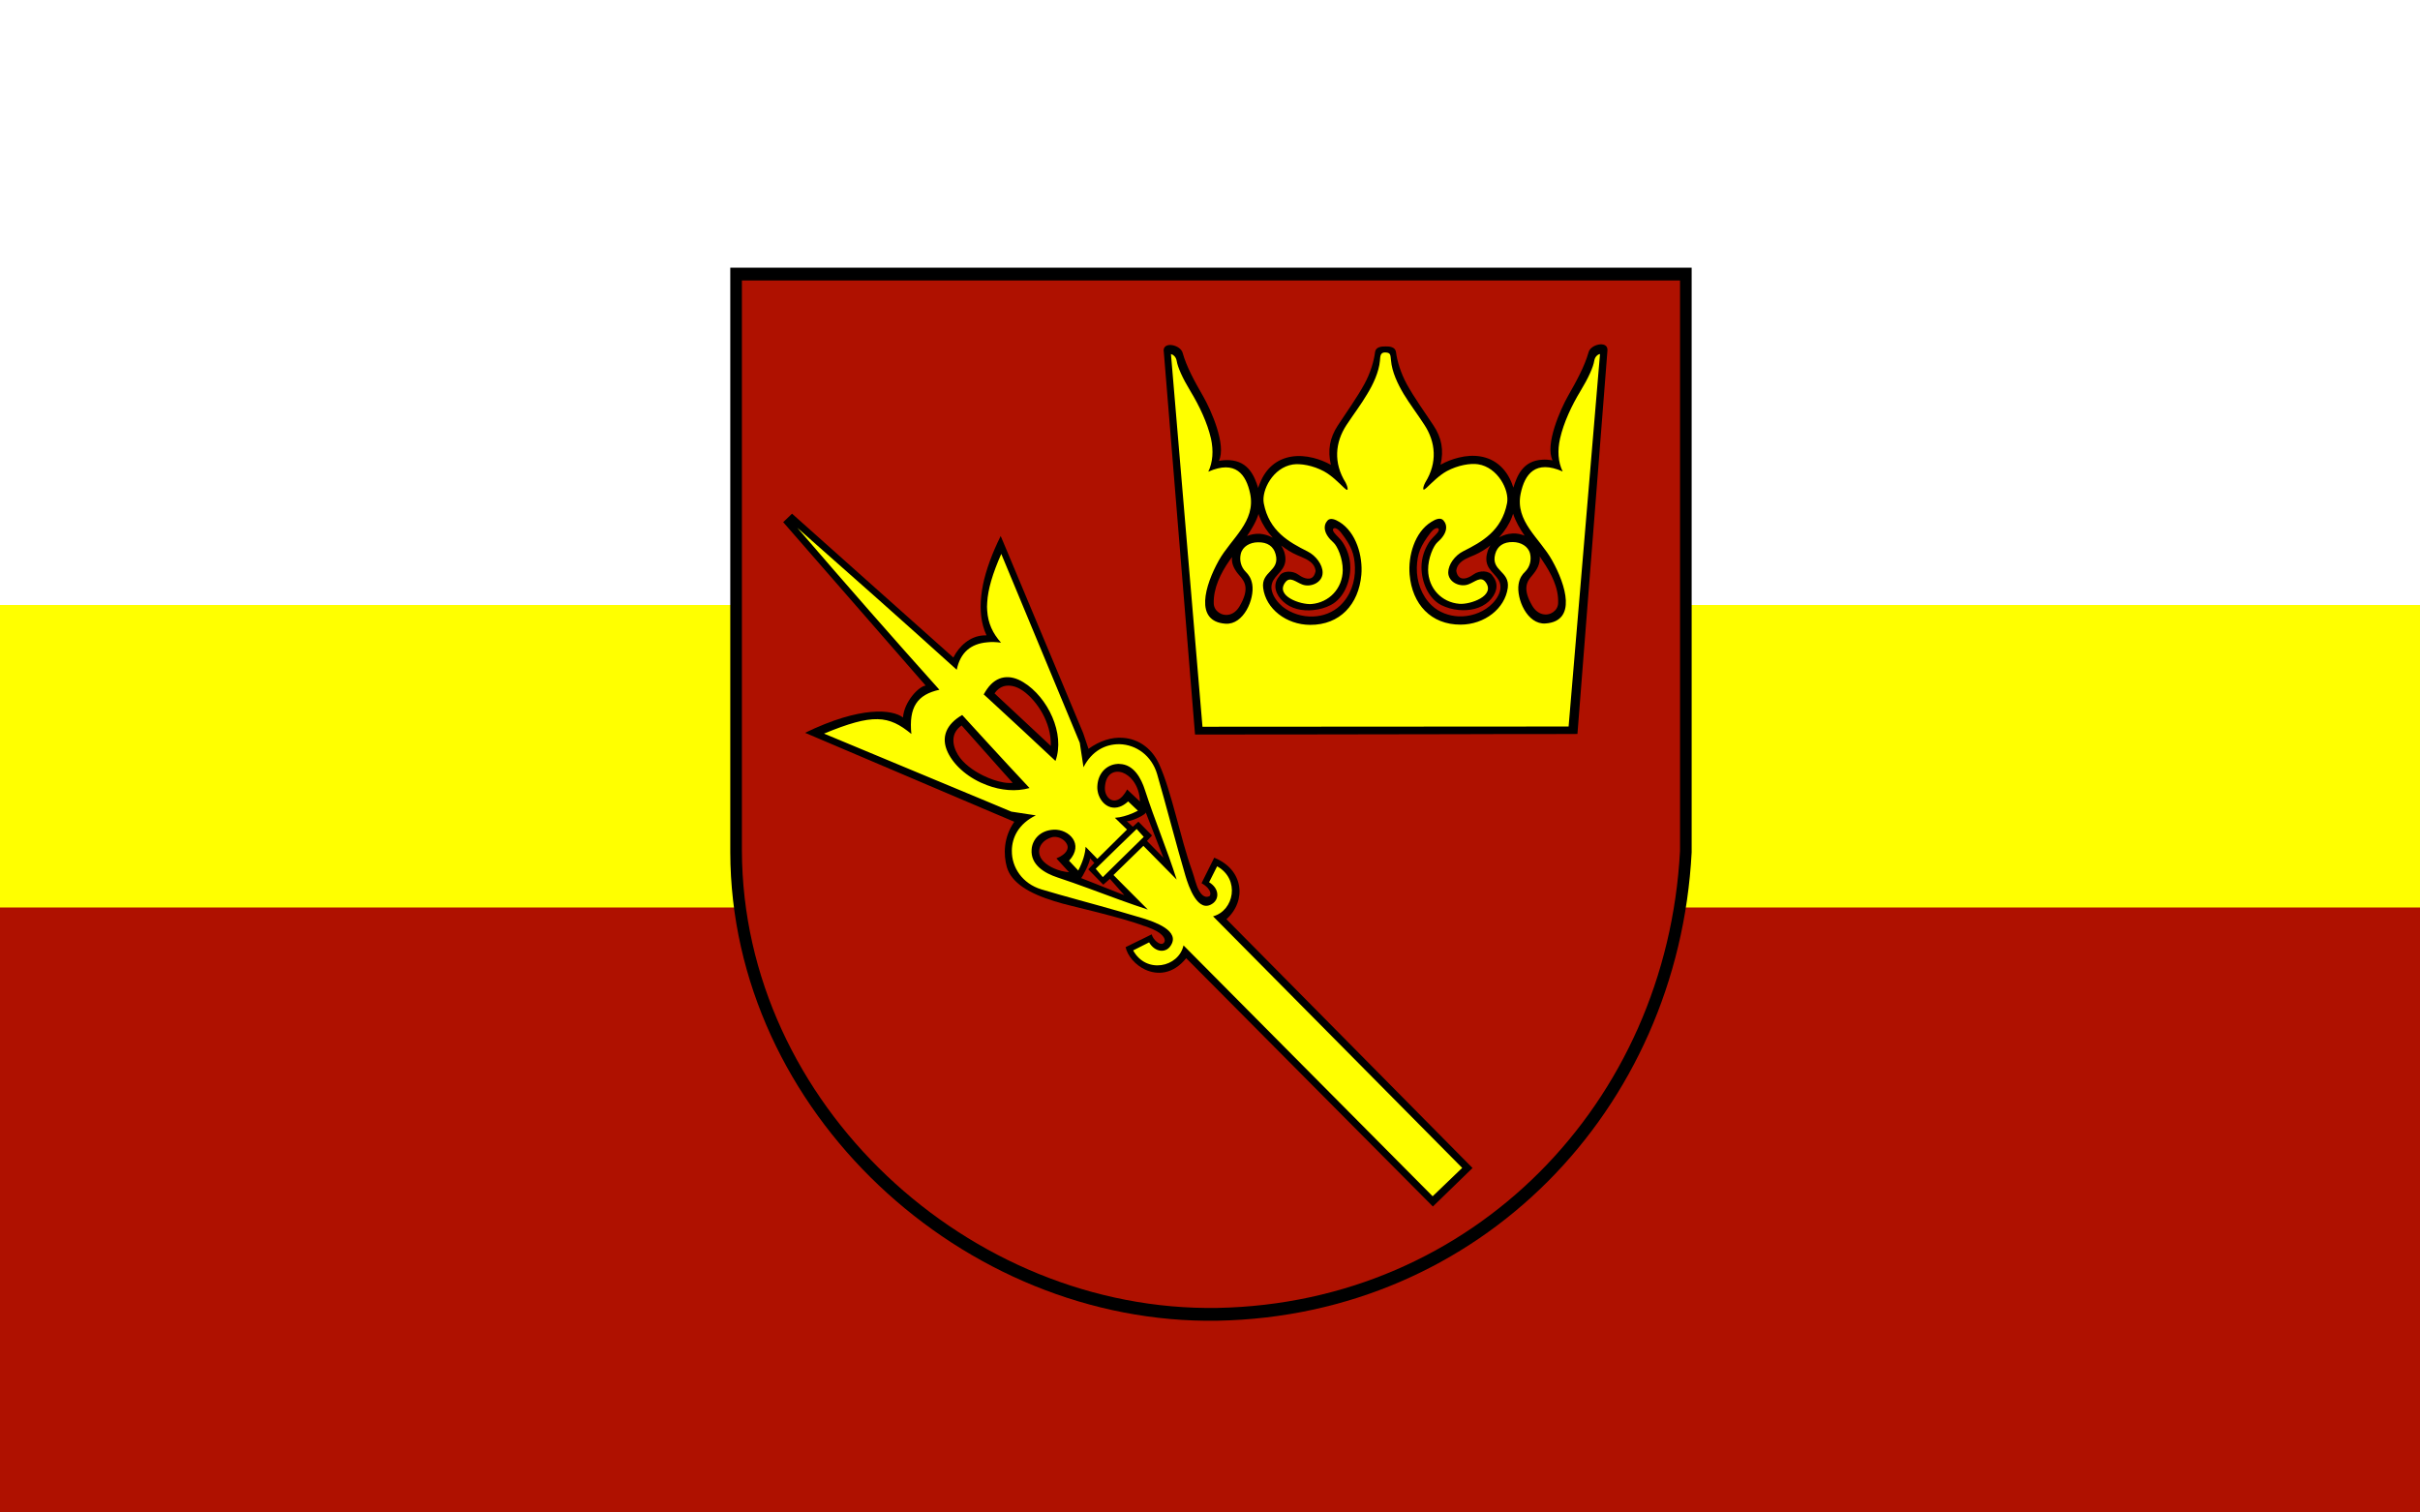 <?xml version="1.0" encoding="UTF-8" standalone="no"?>
<!-- Created with Inkscape (http://www.inkscape.org/) -->
<svg
   xmlns:dc="http://purl.org/dc/elements/1.1/"
   xmlns:cc="http://web.resource.org/cc/"
   xmlns:rdf="http://www.w3.org/1999/02/22-rdf-syntax-ns#"
   xmlns:svg="http://www.w3.org/2000/svg"
   xmlns="http://www.w3.org/2000/svg"
   xmlns:sodipodi="http://sodipodi.sourceforge.net/DTD/sodipodi-0.dtd"
   xmlns:inkscape="http://www.inkscape.org/namespaces/inkscape"
   height="500"
   width="800"
   id="svg2"
   sodipodi:version="0.32"
   inkscape:version="0.45.1"
   version="1.0"
   sodipodi:docbase="C:\Users\Mistrz\Desktop"
   sodipodi:docname="POL powiat nowotarski flag.svg"
   inkscape:output_extension="org.inkscape.output.svg.inkscape">
  <rect width="100%" height="100%" fill="#808080" stroke="none"/>
  <defs
     id="defs4">
    <marker
       markerUnits="strokeWidth"
       refX="0"
       refY="5"
       markerWidth="4"
       markerHeight="3"
       orient="auto"
       viewBox="0 0 10 10"
       id="ArrowEnd">
      <path
         d="M 0,0 L 10,5 L 0,10 L 0,0 z "
         id="path7" />
    </marker>
    <marker
       markerUnits="strokeWidth"
       refX="10"
       refY="5"
       markerWidth="4"
       markerHeight="3"
       orient="auto"
       viewBox="0 0 10 10"
       id="ArrowStart">
      <path
         d="M 10,0 L 0,5 L 10,10 L 10,0 z "
         id="path10" />
    </marker>
    <marker
       orient="auto"
       markerHeight="3"
       markerWidth="4"
       markerUnits="strokeWidth"
       refY="5"
       refX="10"
       viewBox="0 0 10 10"
       id="marker2227">
      <path
         id="path2201"
         d="M 10,0 L 0,5 L 10,10 L 10,0 z " />
    </marker>
    <marker
       orient="auto"
       markerHeight="3"
       markerWidth="4"
       markerUnits="strokeWidth"
       refY="5"
       refX="0"
       viewBox="0 0 10 10"
       id="marker2224">
      <path
         id="path2198"
         d="M 0,0 L 10,5 L 0,10 L 0,0 z " />
    </marker>
  </defs>
  <sodipodi:namedview
     id="base"
     pagecolor="#ffffff"
     bordercolor="#666666"
     borderopacity="1.0"
     inkscape:pageopacity="0.0"
     inkscape:pageshadow="2"
     inkscape:cx="375"
     inkscape:cy="520"
     inkscape:zoom="0.35"
     inkscape:document-units="px"
     inkscape:current-layer="layer1" />
  <g
     inkscape:groupmode="layer"
     inkscape:label="Warstwa 1"
     id="layer1"
     transform="translate(0,-552.362)">
    <g
       id="g2248">
      <rect
         id="rect10394"
         style="fill:#af1100;fill-opacity:1;fill-rule:nonzero;stroke-width:1;stroke-linecap:butt;stroke-linejoin:miter;stroke-miterlimit:4;stroke-dasharray:none;stroke-dashoffset:0;stroke-opacity:1"
         y="802.362"
         x="0"
         height="250"
         width="800" />
      <rect
         id="rect10396"
         style="fill:#ffffff;fill-opacity:1;fill-rule:nonzero;stroke-width:1;stroke-linecap:butt;stroke-linejoin:miter;stroke-miterlimit:4;stroke-dasharray:none;stroke-dashoffset:0;stroke-opacity:1"
         y="552.362"
         x="0"
         height="250"
         width="800" />
      <rect
         id="rect10398"
         style="fill:#ffff00;fill-opacity:1;fill-rule:nonzero;stroke-width:1;stroke-linecap:butt;stroke-linejoin:miter;stroke-miterlimit:4;stroke-dasharray:none;stroke-dashoffset:0;stroke-opacity:1"
         y="752.362"
         x="0"
         height="100"
         width="800" />
      <g
         transform="matrix(0.534,0,0,0.534,241.414,640.857)"
         id="g2230">
        <g
           id="g2203" />
        <g
           id="g2205">
          <g
             id="g2207">
            <path
               style="fill:#000000;fill-rule:evenodd;stroke:none"
               d="M 0,0 L 595.152,0 L 595.152,361.944 C 586.8,521.784 463.824,648.792 301.68,651.888 C 144.144,654.552 0.432,522.36 0,361.944 L 0,0 z "
               id="path2209" />
            <path
               style="fill:#af1100;fill-rule:evenodd;stroke:none"
               d="M 7.2,7.92 L 587.952,7.92 L 587.952,361.008 C 579.744,517.032 459.792,640.944 301.608,643.968 C 147.888,646.56 7.704,517.608 7.2,361.008 L 7.2,7.92 z "
               id="path2211" />
            <path
               style="fill:#000000;fill-rule:evenodd;stroke:none"
               d="M 502.704,288.72 L 524.448,288.648 L 543.024,51.264 C 543.024,51.192 543.024,51.192 543.024,51.12 L 543.024,50.616 C 542.808,45.144 532.656,47.448 531.36,52.272 C 528.912,60.984 523.944,70.056 518.688,79.272 C 513.864,87.696 504.216,109.656 509.04,119.232 C 506.664,118.872 504.576,118.728 502.704,118.872 L 502.704,181.152 C 508.248,189.36 512.856,198 512.496,207.648 C 512.352,212.328 507.528,215.712 502.704,214.416 L 502.704,288.72 z M 483.84,288.72 L 502.704,288.72 L 502.704,214.416 C 500.472,213.84 498.24,212.256 496.512,209.376 C 490.104,198.504 493.344,194.04 496.368,190.584 C 499.392,186.984 501.408,183.6 501.12,178.776 C 501.624,179.568 502.128,180.36 502.704,181.152 L 502.704,118.872 C 490.608,119.448 487.008,129.024 484.776,136.152 C 484.488,135.216 484.2,134.352 483.84,133.488 L 483.84,154.512 C 484.128,153.792 484.416,153 484.632,152.28 C 486.144,157.104 488.88,161.712 491.76,165.888 C 489.384,164.952 487.08,164.448 484.488,164.52 C 484.272,164.52 484.056,164.52 483.84,164.592 L 483.84,288.72 z M 476.352,288.72 L 483.84,288.72 L 483.84,164.592 C 481.176,164.736 478.728,165.528 476.352,166.752 L 476.352,194.904 C 477,196.776 476.928,198.792 476.352,200.664 L 476.352,288.72 L 476.352,288.72 z M 483.84,133.488 L 483.84,154.512 C 482.184,158.832 479.52,162.864 476.352,166.464 L 476.352,122.472 C 479.376,125.136 481.968,128.736 483.84,133.488 z M 450.936,288.792 L 476.352,288.72 L 476.352,200.664 C 475.272,204.192 472.608,207.432 469.944,209.592 C 464.616,213.984 457.704,216.072 450.936,215.856 L 450.936,288.792 L 450.936,288.792 z M 476.352,122.472 C 469.44,116.352 460.152,115.272 450.936,117.576 L 450.936,183.744 C 453.168,180.72 457.272,179.352 460.8,177.84 C 464.4,176.256 467.568,174.24 470.664,171.864 C 469.872,172.944 469.224,174.24 468.792,175.752 C 465.768,185.472 472.608,188.28 475.632,193.32 C 475.92,193.824 476.136,194.4 476.352,194.904 L 476.352,166.752 C 476.208,166.824 475.992,166.896 475.848,166.968 C 475.992,166.824 476.208,166.608 476.352,166.464 L 476.352,122.472 L 476.352,122.472 z M 450.936,211.896 L 450.936,191.16 C 453.6,194.112 458.424,191.16 460.152,189.864 C 463.824,187.2 470.016,187.344 471.96,190.872 C 476.496,196.272 473.904,202.536 469.584,206.568 C 464.76,211.032 457.704,212.544 450.936,211.896 z M 405.576,48.744 C 403.056,48.744 399.6,49.032 399.168,52.2 C 398.52,57.672 396.288,65.232 392.616,71.928 C 387.864,80.64 381.528,89.352 376.128,97.632 C 371.088,105.336 369.72,113.04 371.808,122.04 C 368.28,120.096 364.608,118.656 360.864,117.72 L 360.864,183.888 C 361.656,184.968 362.16,186.192 362.376,187.776 C 362.016,189.36 361.512,190.512 360.864,191.232 L 360.864,211.968 C 364.752,211.608 368.496,210.528 371.664,208.872 C 379.872,204.696 383.904,194.184 383.832,185.544 C 383.832,179.64 381.96,174.384 379.08,169.992 C 377.568,167.76 375.48,166.104 373.896,164.088 C 371.592,161.208 374.616,159.552 378,163.872 C 384.552,172.368 386.424,177.12 386.712,185.616 C 387,194.184 383.976,203.112 377.568,209.16 C 372.96,213.48 366.984,215.712 360.864,215.928 L 360.864,288.936 L 450.936,288.792 L 450.936,215.856 C 444.816,215.568 438.84,213.408 434.304,209.16 C 427.896,203.112 424.8,194.184 425.016,185.616 C 425.304,177.12 427.104,172.368 433.656,163.872 C 437.04,159.552 440.136,161.136 437.832,164.016 C 436.176,166.032 434.088,167.688 432.576,169.992 C 429.768,174.384 427.896,179.64 427.896,185.544 C 427.896,194.184 431.928,204.624 440.136,208.872 C 443.304,210.456 447.048,211.536 450.936,211.896 L 450.936,191.16 C 450.216,190.44 449.712,189.288 449.424,187.704 C 449.568,186.12 450.144,184.824 450.936,183.744 L 450.936,117.576 C 447.12,118.512 443.304,119.952 439.704,121.968 C 441.792,113.04 440.424,105.336 435.312,97.632 C 429.84,89.352 423.504,80.64 418.752,72 C 415.08,65.232 412.776,57.672 412.128,52.272 C 411.696,49.032 408.168,48.672 405.576,48.744 z M 360.864,117.72 C 351.648,115.416 342.36,116.496 335.448,122.4 L 335.448,166.68 C 335.52,166.824 335.664,167.04 335.808,167.184 C 335.664,167.112 335.52,167.04 335.448,166.968 L 335.448,195.192 C 335.592,194.616 335.88,194.04 336.168,193.536 C 339.12,188.424 345.96,185.616 342.936,175.896 C 342.432,174.456 341.784,173.16 341.064,172.008 C 344.16,174.312 347.328,176.4 350.856,177.912 C 354.456,179.496 358.632,180.864 360.864,183.888 L 360.864,117.72 L 360.864,117.72 z M 335.448,288.936 L 360.864,288.936 L 360.864,215.928 C 354.096,216.216 347.184,214.056 341.856,209.808 C 339.192,207.576 336.456,204.192 335.448,200.664 L 335.448,288.936 L 335.448,288.936 z M 360.864,191.232 L 360.864,211.968 C 354.096,212.688 347.04,211.176 342.288,206.712 C 337.896,202.68 335.304,196.416 339.768,191.088 C 341.712,187.488 347.976,187.344 351.648,190.008 C 353.376,191.304 358.2,194.184 360.864,191.232 z M 335.448,122.4 C 332.352,125.064 329.76,128.664 327.888,133.416 L 327.888,154.872 C 329.616,159.264 332.28,163.152 335.448,166.68 L 335.448,122.4 L 335.448,122.4 z M 327.888,288.936 L 327.888,164.736 C 330.48,164.952 333.072,165.672 335.448,166.968 L 335.448,195.192 C 334.8,196.992 334.872,198.864 335.448,200.664 L 335.448,288.936 L 327.888,288.936 z M 327.888,133.416 C 327.456,134.352 327.096,135.288 326.808,136.368 C 324.576,129.312 320.976,119.88 309.096,119.16 L 309.096,181.224 C 309.6,180.504 310.104,179.784 310.608,179.136 C 310.104,183.528 312.264,187.272 315.432,190.8 C 318.456,194.256 321.696,198.72 315.288,209.592 C 313.56,212.544 311.328,214.128 309.096,214.704 L 309.096,289.008 L 327.888,288.936 L 327.888,164.736 C 327.672,164.736 327.384,164.736 327.168,164.736 C 324.72,164.664 322.2,165.168 319.896,166.104 C 322.704,161.856 325.512,157.392 327.024,152.424 C 327.24,153.288 327.528,154.08 327.888,154.872 L 327.888,133.416 z M 309.096,119.16 C 307.152,119.016 304.92,119.16 302.472,119.592 C 307.296,109.944 297.576,87.984 292.752,79.632 C 287.424,70.416 282.456,61.344 280.008,52.632 C 278.64,47.808 268.56,45.576 268.272,51.048 L 268.272,51.552 C 268.344,51.552 268.344,51.624 268.344,51.696 L 287.712,289.008 L 309.096,289.008 L 309.096,214.704 C 304.344,215.928 299.448,212.616 299.304,207.936 C 298.944,198.504 303.696,188.856 309.096,181.224 L 309.096,119.16 z "
               id="path2213" />
            <path
               style="fill:#ffff00;fill-rule:evenodd;stroke:none"
               d="M 518.976,284.04 L 538.416,53.424 C 537.552,53.496 535.392,54.648 534.888,57.456 C 534.24,61.632 531.144,68.4 526.464,76.104 C 520.776,85.464 515.952,95.904 513.72,105.624 C 511.992,113.184 512.424,120.312 515.304,126.144 C 498.384,118.728 491.832,127.8 489.312,139.824 C 485.712,157.104 501.12,167.4 508.752,181.152 C 517.392,196.56 524.16,218.88 504.648,220.248 C 493.344,221.04 486.576,204.984 488.016,195.912 C 488.664,192.024 490.32,189.864 492.048,188.208 C 495.072,185.184 496.008,181.008 495.144,177.12 C 494.064,172.44 489.384,169.92 484.56,169.848 C 478.656,169.704 474.84,172.368 473.544,177.264 C 470.664,187.848 482.688,187.704 481.32,198.216 C 479.592,210.96 467.064,220.896 452.16,220.968 C 433.728,221.04 422.136,208.296 420.552,190.008 C 419.544,178.488 423.648,163.728 433.944,157.392 C 436.536,155.736 439.704,154.368 441.504,156.456 C 444.24,159.552 444.024,164.592 437.76,169.992 C 435.312,172.152 431.928,179.856 432,187.128 C 432.144,198.504 440.424,207.216 451.368,208.08 C 457.992,208.656 474.12,203.112 467.496,194.544 C 464.616,190.8 461.088,194.472 457.056,195.984 C 451.872,198.072 444.384,194.76 444.456,188.568 C 444.528,183.744 448.56,178.128 453.744,175.536 C 465.192,169.776 477.576,163.008 480.888,145.728 C 482.4,137.664 475.128,123.552 462.888,121.68 C 458.136,120.96 450.432,122.256 443.592,125.928 C 438.768,128.592 434.592,132.912 431.136,136.152 C 427.176,139.968 429.768,133.632 430.272,132.912 C 437.904,120.672 436.68,107.928 429.696,97.272 C 425.448,90.72 420.624,84.384 416.88,78.192 C 413.28,72.144 409.608,64.584 409.032,57.384 C 408.672,54 408.816,52.704 405.864,52.488 C 402.336,52.2 402.408,54.72 402.192,57.528 C 401.544,64.656 397.944,72.288 394.272,78.264 C 390.6,84.528 385.776,90.864 381.456,97.416 C 374.472,108.072 373.248,120.816 380.952,133.056 C 381.384,133.776 383.976,140.112 380.016,136.296 C 376.632,133.056 372.384,128.736 367.56,126.072 C 360.72,122.4 353.088,121.104 348.264,121.824 C 336.024,123.696 328.752,137.736 330.264,145.872 C 333.576,163.152 345.96,169.92 357.408,175.68 C 362.592,178.272 366.696,183.888 366.696,188.712 C 366.768,194.904 359.28,198.144 354.096,196.128 C 350.064,194.616 346.536,190.944 343.656,194.688 C 337.032,203.256 353.16,208.728 359.784,208.224 C 370.728,207.288 379.008,198.648 379.152,187.272 C 379.224,180 375.84,172.296 373.392,170.136 C 367.128,164.664 366.984,159.624 369.648,156.6 C 371.448,154.512 374.616,155.88 377.208,157.464 C 387.504,163.872 391.68,178.632 390.672,190.152 C 389.016,208.44 377.424,221.184 358.992,221.112 C 344.088,221.04 331.56,211.104 329.904,198.36 C 328.464,187.848 340.488,187.992 337.608,177.408 C 336.312,172.512 332.568,169.848 326.592,169.992 C 321.768,170.064 317.088,172.512 316.008,177.264 C 315.144,181.152 316.08,185.256 319.176,188.352 C 320.832,190.008 322.488,192.168 323.136,196.056 C 324.648,205.128 317.808,221.184 306.576,220.392 C 287.136,219.024 293.832,196.704 302.4,181.296 C 310.104,167.544 325.44,157.248 321.84,139.896 C 319.32,127.944 312.768,118.872 295.92,126.288 C 298.728,120.456 299.232,113.328 297.576,105.768 C 295.344,96.048 290.448,85.608 284.76,76.248 C 280.08,68.544 276.984,61.704 276.336,57.6 C 275.832,54.792 273.744,53.64 272.808,53.496 L 292.32,284.184 L 518.976,284.04 z "
               id="path2215" />
            <path
               style="fill:#000000;fill-rule:evenodd;stroke:none"
               d="M 434.952,581.184 L 459.504,557.352 L 307.152,403.344 C 319.968,391.752 317.664,372.456 299.592,365.256 L 291.744,381.024 C 298.584,385.056 297.432,388.656 296.568,389.088 C 294.48,390.096 292.248,389.232 290.232,385.704 C 288.288,382.32 287.424,377.568 285.84,373.176 C 278.568,353.016 273.312,324.576 265.536,307.44 C 263.448,302.832 260.496,299.016 256.824,296.208 L 256.824,337.896 C 257.112,337.608 257.256,337.32 257.184,337.176 L 268.128,365.256 L 257.976,354.888 L 261.072,351.504 L 256.824,347.184 L 256.824,407.664 C 260.136,408.888 263.376,410.112 265.896,411.984 C 270.432,415.44 269.136,418.248 267.264,418.608 C 265.536,418.968 261.936,416.304 260.856,412.704 L 256.824,414.72 L 256.824,434.52 C 264.456,438.048 274.176,437.472 282.24,427.464 L 434.952,581.184 z M 256.824,296.208 C 252.792,293.112 247.968,291.312 242.784,291.024 L 242.784,312.552 C 245.16,313.416 247.464,315.144 249.336,317.592 C 251.784,320.832 253.512,325.296 253.584,330.48 L 245.664,322.992 C 244.728,324.864 243.72,326.16 242.784,327.24 L 242.784,387.144 L 243.936,388.44 L 242.784,388.008 L 242.784,403.2 C 247.896,404.712 252.432,406.08 256.032,407.448 C 256.32,407.52 256.536,407.592 256.824,407.664 L 256.824,347.184 L 252.648,342.936 L 249.192,346.104 L 245.448,342.648 C 247.752,342.936 255.024,339.696 256.824,337.896 L 256.824,296.208 L 256.824,296.208 z M 256.824,414.72 L 244.728,420.624 C 245.952,426.096 250.704,431.64 256.824,434.52 L 256.824,414.72 z M 242.784,291.024 C 236.16,290.592 228.888,292.752 221.76,297.864 L 218.448,288.072 L 200.448,245.016 L 200.448,352.368 C 203.904,352.224 207.288,354.312 208.512,357.12 C 209.664,359.64 208.296,363.024 201.888,365.688 L 209.736,374.256 C 206.352,373.968 203.184,373.104 200.448,371.88 L 200.448,392.112 C 203.832,393.192 207.36,394.128 210.96,394.992 C 221.976,397.656 233.352,400.536 242.784,403.2 L 242.784,388.008 L 217.152,377.856 C 217.656,377.928 222.84,368.064 222.696,365.544 L 225.36,368.496 L 221.616,372.456 L 230.904,381.96 L 235.008,378.36 L 242.784,387.144 L 242.784,327.24 C 237.384,333.072 231.624,328.176 231.912,321.84 C 232.344,313.272 237.6,310.824 242.784,312.552 L 242.784,291.024 z M 200.448,245.016 L 181.008,198.576 L 181.008,261.792 C 181.296,262.008 181.512,262.224 181.8,262.368 C 189.648,268.2 198.864,281.232 198.432,296.064 L 181.008,279.792 L 181.008,383.4 C 186.192,387 193.032,389.808 200.448,392.112 L 200.448,371.88 C 197.928,370.8 195.768,369.36 194.184,367.848 C 188.784,362.592 191.016,355.32 198.432,352.8 C 199.08,352.512 199.8,352.44 200.448,352.368 L 200.448,245.016 z M 181.008,198.576 L 169.2,170.352 L 169.2,259.128 C 172.728,258.12 176.904,258.984 181.008,261.792 L 181.008,198.576 L 181.008,198.576 z M 169.2,340.2 L 175.824,343.008 C 169.056,352.728 169.056,363.384 171.216,371.088 C 172.656,375.984 176.112,380.016 181.008,383.4 L 181.008,279.792 L 169.2,268.776 L 169.2,312.624 L 174.816,318.888 C 173.304,319.104 171.36,319.032 169.2,318.672 L 169.2,340.2 z M 169.2,170.352 L 167.4,166.104 C 162,177.048 158.328,187.128 156.456,196.2 L 156.456,221.616 C 157.032,223.704 157.752,225.72 158.616,227.592 C 157.896,227.592 157.176,227.592 156.456,227.664 L 156.456,298.296 L 169.2,312.624 L 169.2,268.776 L 163.584,263.52 C 165.096,261.288 166.968,259.848 169.2,259.128 L 169.2,170.352 L 169.2,170.352 z M 156.456,334.8 L 169.2,340.2 L 169.2,318.672 C 165.384,318.024 160.848,316.512 156.456,314.352 L 156.456,334.8 z M 156.456,196.2 C 154.512,205.848 154.512,214.344 156.456,221.616 L 156.456,196.2 L 156.456,196.2 z M 156.456,227.664 L 156.456,298.296 L 143.208,283.392 C 136.584,287.928 137.088,295.2 140.976,301.608 C 144.216,306.864 150.192,311.256 156.456,314.352 L 156.456,334.8 L 46.296,287.928 C 81,271.152 100.296,273.456 106.92,278.424 C 107.712,268.488 116.784,259.128 120.96,258.696 L 32.76,157.536 L 38.232,152.28 L 138.096,241.344 C 141.696,234.216 148.32,228.24 156.456,227.664 z "
               id="path2217" />
            <path
               style="fill:#ffff00;fill-rule:evenodd;stroke:none"
               d="M 251.568,347.472 L 255.96,352.368 L 241.056,366.984 L 241.056,357.624 L 251.568,347.472 L 251.568,347.472 z M 241.056,398.52 C 246.168,399.96 251.064,401.4 255.528,402.768 C 261.936,404.784 279.504,410.472 272.304,420.192 C 269.352,424.224 263.016,423.936 259.272,417.672 L 249.408,422.64 C 257.472,437.4 277.56,433.152 280.584,419.544 L 434.808,574.848 L 453.096,557.28 L 298.872,401.544 C 311.832,398.088 315.792,378.648 301.392,370.584 L 296.424,380.448 C 302.616,384.192 302.832,390.528 298.8,393.48 C 289.512,400.32 283.68,382.824 281.808,376.56 C 276.192,357.624 269.496,331.56 264.24,313.488 C 260.856,302.04 251.28,295.272 241.056,294.984 L 241.056,307.224 C 249.768,307.512 254.376,316.008 256.752,323.496 C 262.8,342.144 270.36,360.072 276.336,378.792 L 255.744,357.912 L 241.056,372.24 L 241.056,379.872 L 258.48,397.368 C 252.576,395.424 246.816,393.408 241.056,391.32 L 241.056,398.52 L 241.056,398.52 z M 241.056,352.296 L 245.592,347.832 C 244.08,346.392 242.568,344.88 241.056,343.44 L 241.056,352.296 L 241.056,352.296 z M 241.056,340.2 L 241.056,333.72 C 242.784,333.144 244.512,332.064 246.312,330.408 L 252.36,336.168 C 248.328,338.256 244.512,339.552 241.056,340.2 z M 241.056,366.984 L 230.616,377.28 L 226.224,372.096 L 241.056,357.624 L 241.056,366.984 L 241.056,366.984 z M 241.056,294.984 C 240.84,294.984 240.624,294.984 240.408,294.984 C 232.416,295.056 223.992,298.872 218.664,309.24 L 216.36,294.12 L 167.76,177.192 C 162.36,189.432 159.48,199.152 159.048,207.36 L 159.048,212.328 C 159.552,220.104 162.504,226.44 167.616,232.128 C 164.52,231.696 161.64,231.624 159.048,231.912 L 159.048,260.712 C 164.952,252.36 173.304,251.568 181.512,256.68 C 196.56,265.896 207.432,288.504 201.312,305.352 C 187.2,292.104 173.16,279.072 159.048,266.112 L 159.048,293.832 C 167.832,303.408 176.544,312.84 185.256,322.128 C 176.832,324.504 167.472,323.568 159.048,320.4 L 159.048,330.48 L 174.024,336.744 L 189.144,339.048 C 178.416,344.304 174.384,352.8 174.312,360.864 C 174.168,371.376 180.936,381.312 192.528,384.84 C 206.352,389.016 224.784,393.84 241.056,398.52 L 241.056,391.32 C 228.312,386.712 215.712,381.816 202.608,377.496 C 194.76,374.904 185.76,369.792 186.552,360.072 C 186.984,354.168 191.664,348.264 200.376,347.904 C 209.52,347.544 219.312,356.76 209.736,367.128 L 215.424,373.176 C 218.232,367.776 219.744,362.808 219.96,358.488 C 222.408,361.008 224.856,363.528 227.232,365.976 L 241.056,352.296 L 241.056,343.44 C 240.12,342.504 239.112,341.496 238.104,340.56 C 239.04,340.488 240.048,340.344 241.056,340.2 L 241.056,333.72 C 232.992,336.528 226.8,328.464 227.232,320.976 C 227.664,312.264 233.568,307.656 239.472,307.224 C 240.048,307.152 240.552,307.152 241.056,307.224 L 241.056,294.984 L 241.056,294.984 z M 241.056,372.24 L 237.24,375.984 L 241.056,379.872 L 241.056,372.24 z M 159.048,207.36 L 159.048,212.328 C 158.904,210.744 158.904,209.088 159.048,207.36 L 159.048,207.36 z M 159.048,231.912 C 148.968,232.776 142.416,238.176 140.184,248.904 C 107.64,219.456 74.88,190.44 41.472,160.992 C 72.072,196.56 101.16,229.752 129.456,261.288 C 115.704,264.312 110.448,272.088 112.104,288.648 C 98.064,277.056 88.344,275.904 58.032,288.432 L 159.048,330.48 L 159.048,320.4 C 148.248,316.44 138.888,308.88 134.64,300.024 C 130.176,290.592 133.848,282.528 143.568,276.912 C 148.752,282.6 153.864,288.216 159.048,293.832 L 159.048,266.112 C 158.328,265.464 157.608,264.816 156.888,264.168 C 157.608,262.944 158.256,261.792 159.048,260.712 L 159.048,231.912 z "
               id="path2219" />
          </g>
        </g>
      </g>
    </g>
  </g>
</svg>
